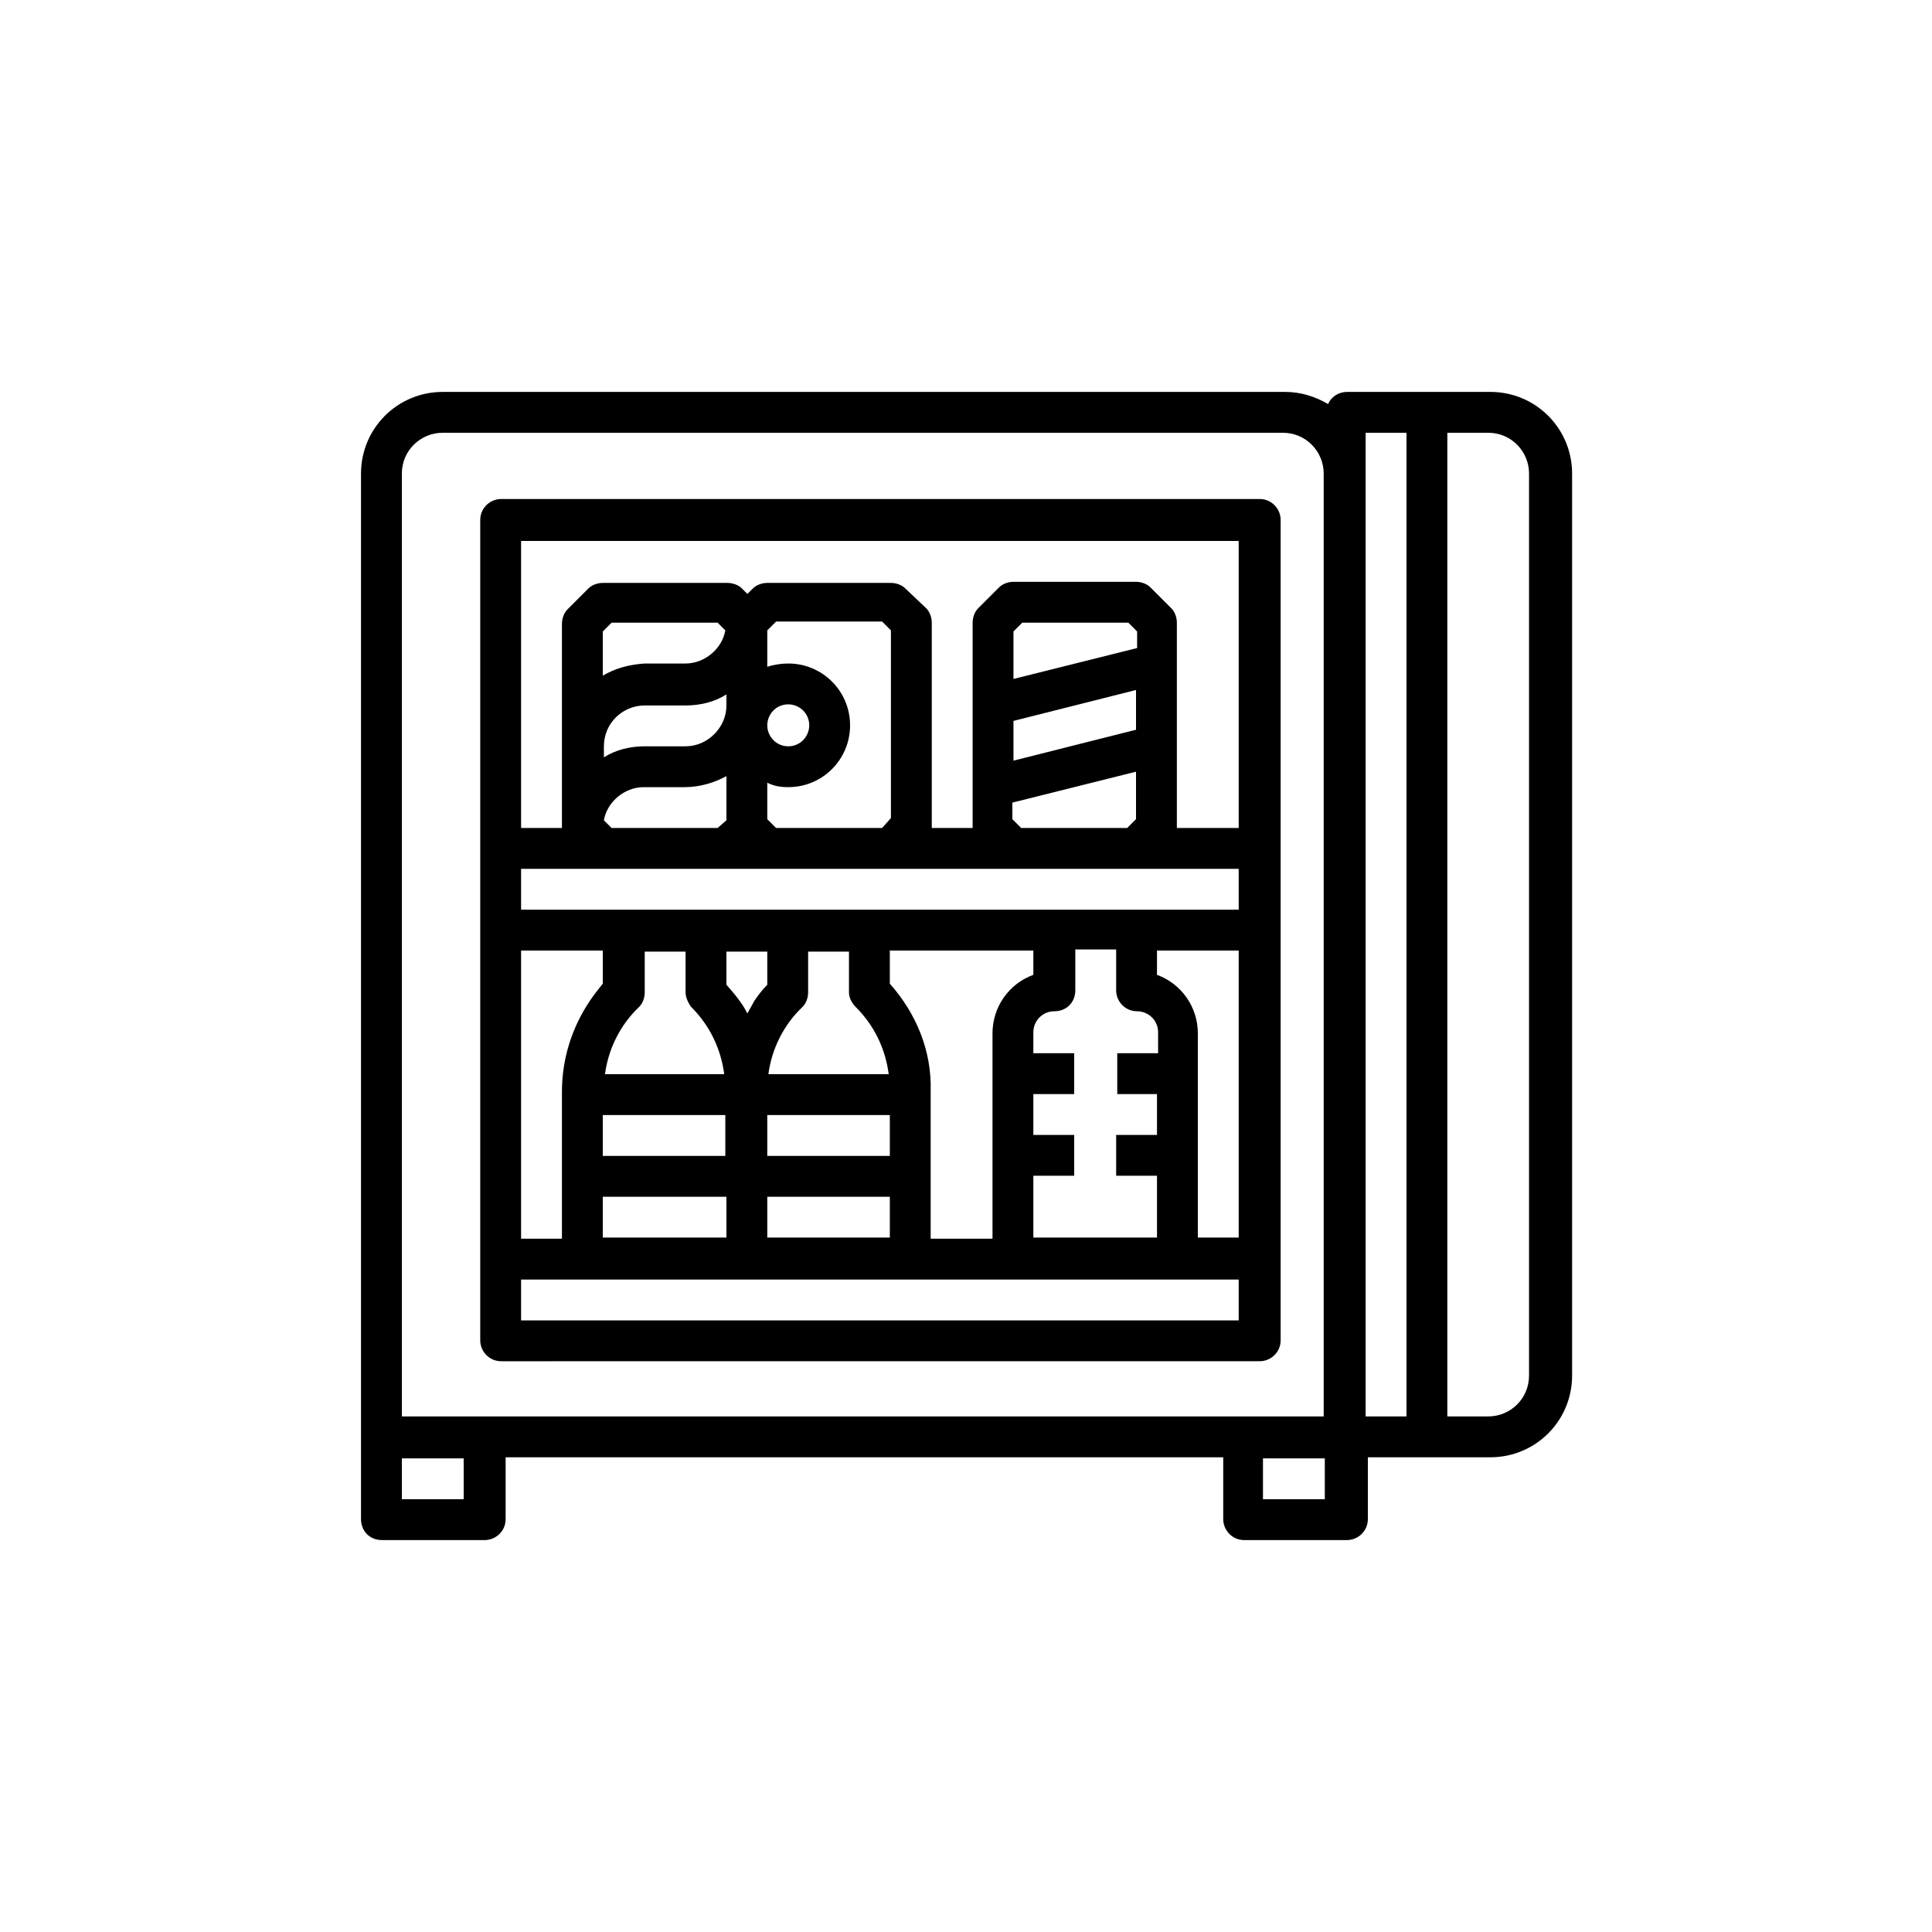 <?xml version="1.0" encoding="utf-8"?>
<!-- Generator: Adobe Illustrator 22.0.0, SVG Export Plug-In . SVG Version: 6.00 Build 0)  -->
<svg version="1.1" id="Capa_1" xmlns="http://www.w3.org/2000/svg" xmlns:xlink="http://www.w3.org/1999/xlink" x="0px" y="0px"
	 viewBox="0 0 175 175" style="enable-background:new 0 0 175 175;" xml:space="preserve">
<path d="M114.1,123.3c1,0,1.9-0.8,1.9-1.9V47.1c0-1-0.8-1.9-1.9-1.9H45.4c-1,0-1.9,0.8-1.9,1.9v74.3c0,1,0.8,1.9,1.9,1.9H114.1z
	 M112.2,112.1h-3.7V93.6c0-2.4-1.5-4.5-3.7-5.3v-2.2h7.4V112.1z M47.2,49h65v26h-5.6V56.4c0-0.5-0.2-1-0.5-1.3l-1.9-1.9
	c-0.3-0.3-0.8-0.5-1.3-0.5H91.8c-0.5,0-1,0.2-1.3,0.5l-1.9,1.9c-0.3,0.3-0.5,0.8-0.5,1.3V75h-3.7V56.4c0-0.5-0.2-1-0.5-1.3L82,53.3
	c-0.3-0.3-0.8-0.5-1.3-0.5H69.5c-0.5,0-1,0.2-1.3,0.5l-0.5,0.5l-0.5-0.5c-0.3-0.3-0.8-0.5-1.3-0.5H54.6c-0.5,0-1,0.2-1.3,0.5
	l-1.9,1.9c-0.3,0.3-0.5,0.8-0.5,1.3V75h-3.7V49z M91.8,68.9v-3.6l11.1-2.8v3.6L91.8,68.9z M102.9,69.9v4.3l-0.8,0.8h-9.6l-0.8-0.8
	v-1.5L102.9,69.9z M91.8,61.5v-4.3l0.8-0.8h9.6l0.8,0.8v1.5L91.8,61.5z M71.4,71.3c3.1,0,5.6-2.5,5.6-5.6c0-3.1-2.5-5.6-5.6-5.6
	c-0.6,0-1.3,0.1-1.9,0.3v-3.3l0.8-0.8h9.6l0.8,0.8v17L79.9,75h-9.6l-0.8-0.8v-3.3C70.1,71.2,70.7,71.3,71.4,71.3z M69.5,65.7
	c0-1,0.8-1.9,1.9-1.9c1,0,1.9,0.8,1.9,1.9c0,1-0.8,1.9-1.9,1.9C70.3,67.6,69.5,66.7,69.5,65.7z M62.1,67.6h-3.7
	c-1.3,0-2.6,0.3-3.7,1v-1c0-2.1,1.7-3.7,3.7-3.7h3.7c1.3,0,2.6-0.3,3.7-1v1C65.8,65.9,64.1,67.6,62.1,67.6z M65.8,70.3v4L65,75h-9.6
	l-0.7-0.7c0.3-1.7,1.9-3,3.6-3h3.7C63.4,71.3,64.7,70.9,65.8,70.3z M54.6,61.2v-4l0.8-0.8H65l0.7,0.7c-0.3,1.7-1.9,3-3.6,3h-3.7
	C57,60.2,55.8,60.5,54.6,61.2z M47.2,78.7h65v3.7h-65V78.7z M104.8,99.1v3.7h-3.7v3.7h3.7v5.6H93.6v-5.6h3.7v-3.7h-3.7v-3.7h3.7
	v-3.7h-3.7v-1.9c0-1,0.8-1.9,1.9-1.9s1.9-0.8,1.9-1.9v-3.7h3.7v3.7c0,1,0.8,1.9,1.9,1.9c1,0,1.9,0.8,1.9,1.9v1.9h-3.7v3.7H104.8z
	 M80.6,89.1v-3h13v2.2c-2.2,0.8-3.7,2.9-3.7,5.3v18.6h-5.6V98.8C84.4,95.2,83,91.8,80.6,89.1z M69.5,108.4h11.1v3.7H69.5V108.4z
	 M68.3,90.7c-0.2,0.4-0.4,0.7-0.6,1.1c-0.5-1-1.2-1.8-1.9-2.6v-3h3.7v3C69.1,89.6,68.7,90.1,68.3,90.7z M69.5,104.7V101h11.1v3.7
	H69.5z M77.5,91.2c1.7,1.7,2.7,3.8,3,6.1H69.6c0.3-2.3,1.4-4.5,3.1-6.1c0.3-0.3,0.5-0.8,0.5-1.3v-3.7h3.7v3.7
	C76.9,90.3,77.1,90.8,77.5,91.2z M54.6,104.7V101h11.1v3.7H54.6z M65.8,108.4v3.7H54.6v-3.7H65.8z M62.6,91.2c1.7,1.7,2.7,3.8,3,6.1
	H54.8c0.3-2.3,1.4-4.5,3.1-6.1c0.3-0.3,0.5-0.8,0.5-1.3v-3.7h3.7v3.7C62.1,90.3,62.3,90.8,62.6,91.2z M47.2,86.1h7.4v3
	c-0.4,0.5-0.8,1-1.2,1.6c-1.6,2.4-2.5,5.2-2.5,8.2v13.3h-3.7V86.1z M47.2,115.9h65v3.7h-65V115.9z"/>
<path d="M34.6,139.5h9.3c1,0,1.9-0.8,1.9-1.9v-5.6h65v5.6c0,1,0.8,1.9,1.9,1.9h9.3c1,0,1.9-0.8,1.9-1.9v-5.6h11.1
	c4.1,0,7.4-3.3,7.4-7.4V42.9c0-4.1-3.3-7.4-7.4-7.4h-13c-0.7,0-1.4,0.4-1.7,1.1c-1.2-0.7-2.5-1.1-3.9-1.1H40.1
	c-4.1,0-7.4,3.3-7.4,7.4v94.7C32.7,138.7,33.5,139.5,34.6,139.5z M131.1,39.2h3.7c2.1,0,3.7,1.7,3.7,3.7v81.7c0,2.1-1.7,3.7-3.7,3.7
	h-3.7V39.2z M123.7,42.9v-3.7h3.7v89.1h-3.7V42.9z M120,135.8h-5.6v-3.7h5.6V135.8z M36.4,42.9c0-2.1,1.7-3.7,3.7-3.7h76.1
	c2.1,0,3.7,1.7,3.7,3.7v85.4H36.4V42.9z M36.4,132.1H42v3.7h-5.6V132.1z"/>
</svg>
